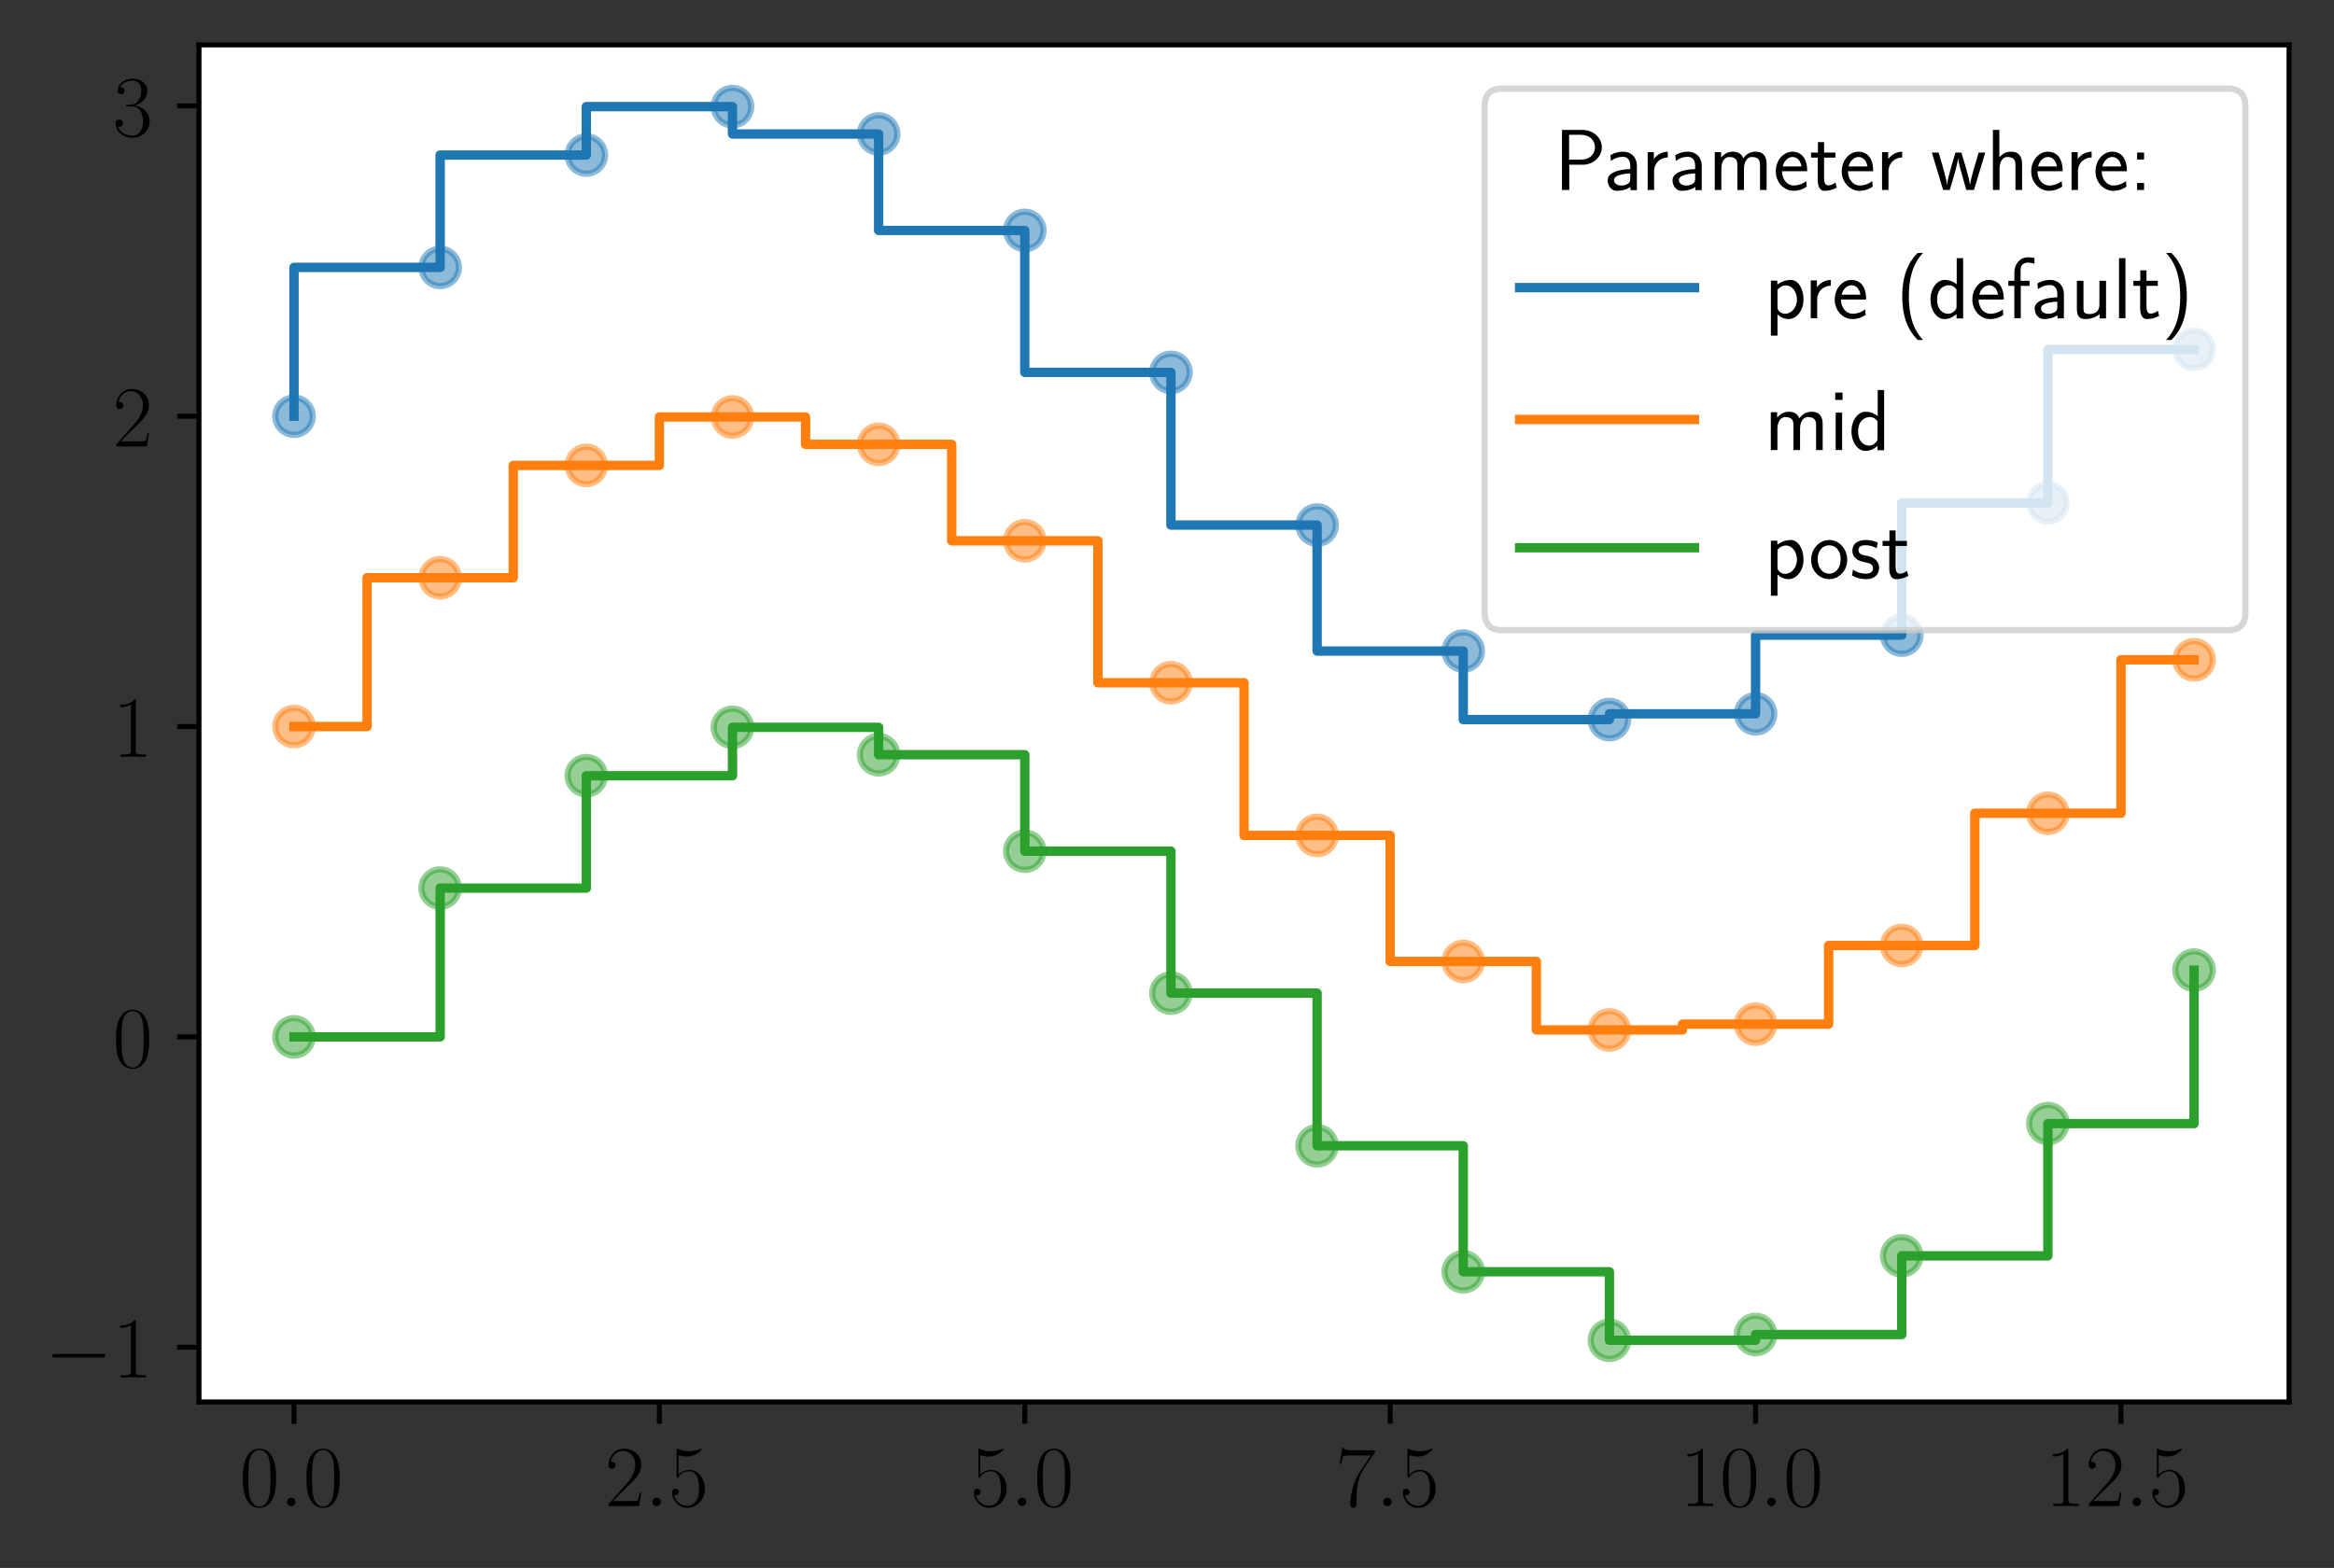 <?xml version="1.0" encoding="utf-8" standalone="no"?>
<!DOCTYPE svg PUBLIC "-//W3C//DTD SVG 1.1//EN"
  "http://www.w3.org/Graphics/SVG/1.1/DTD/svg11.dtd">
<!-- Created with matplotlib (https://matplotlib.org/) -->
<svg height="251.238pt" version="1.1" viewBox="0 0 373.877 251.238" width="373.877pt" xmlns="http://www.w3.org/2000/svg" xmlns:xlink="http://www.w3.org/1999/xlink">
 <rect x="0" y="0" width="373.877" height="251.238" fill="#333333" stroke="none"/>
 <defs>
  <style type="text/css">*{stroke-linecap:butt;stroke-linejoin:round;}</style>
 </defs>
 <g id="figure_1">
  <g id="patch_1">
   <path d="M 0 251.238 
L 373.877 251.238 
L 373.877 0 
L 0 0 
z
" style="fill:none;"/>
  </g>
  <g id="axes_1">
   <g id="patch_2">
    <path d="M 31.877 224.64 
L 366.677 224.64 
L 366.677 7.2 
L 31.877 7.2 
z
" style="fill:#ffffff;"/>
   </g>
   <g id="matplotlib.axis_1">
    <g id="xtick_1">
     <g id="line2d_1">
      <defs>
       <path d="M 0 0 
L 0 3.5 
" id="m8e416f37e9" style="stroke:#000000;stroke-width:0.8;"/>
      </defs>
      <g>
       <use style="stroke:#000000;stroke-width:0.8;" x="47.095" xlink:href="#m8e416f37e9" y="224.64"/>
      </g>
     </g>
     <g id="text_1">
      <!-- $\mathdefault{0.0}$ -->
      <g transform="translate(38.37 241.326)scale(0.14 -0.14)">
       <defs>
        <path d="M 42 31.844 
C 42 37.969 41.906 48.422 37.703 56.453 
C 34 63.484 28.094 66 22.906 66 
C 18.094 66 12 63.781 8.203 56.562 
C 4.203 49.016 3.797 39.672 3.797 31.844 
C 3.797 26.109 3.906 17.375 7 9.734 
C 11.297 -0.609 19 -2 22.906 -2 
C 27.5 -2 34.5 -0.109 38.594 9.438 
C 41.594 16.375 42 24.5 42 31.844 
z
M 22.906 -0.406 
C 16.5 -0.406 12.703 5.125 11.297 12.75 
C 10.203 18.688 10.203 27.328 10.203 32.953 
C 10.203 40.688 10.203 47.109 11.5 53.234 
C 13.406 61.781 19 64.391 22.906 64.391 
C 27 64.391 32.297 61.672 34.203 53.438 
C 35.5 47.719 35.594 40.984 35.594 32.953 
C 35.594 26.422 35.594 18.375 34.406 12.453 
C 32.297 1.5 26.406 -0.406 22.906 -0.406 
z
" id="CMR17-48"/>
        <path d="M 18.406 4.797 
C 18.406 7.688 16 9.688 13.594 9.688 
C 10.703 9.688 8.703 7.297 8.703 4.891 
C 8.703 2 11.094 0 13.5 0 
C 16.406 0 18.406 2.391 18.406 4.797 
z
" id="CMMI12-58"/>
       </defs>
       <use transform="scale(0.996)" xlink:href="#CMR17-48"/>
       <use transform="translate(45.69 0)scale(0.996)" xlink:href="#CMMI12-58"/>
       <use transform="translate(72.788 0)scale(0.996)" xlink:href="#CMR17-48"/>
      </g>
     </g>
    </g>
    <g id="xtick_2">
     <g id="line2d_2">
      <g>
       <use style="stroke:#000000;stroke-width:0.8;" x="105.626" xlink:href="#m8e416f37e9" y="224.64"/>
      </g>
     </g>
     <g id="text_2">
      <!-- $\mathdefault{2.5}$ -->
      <g transform="translate(96.901 241.326)scale(0.14 -0.14)">
       <defs>
        <path d="M 41.703 15.469 
L 39.906 15.469 
C 38.906 8.391 38.094 7.188 37.703 6.594 
C 37.203 5.797 30 5.797 28.594 5.797 
L 9.406 5.797 
C 13 9.688 20 16.766 28.5 24.938 
C 34.594 30.719 41.703 37.5 41.703 47.391 
C 41.703 59.188 32.297 66 21.797 66 
C 10.797 66 4.094 56.297 4.094 47.297 
C 4.094 43.391 7 42.891 8.203 42.891 
C 9.203 42.891 12.203 43.484 12.203 46.984 
C 12.203 50.094 9.594 51 8.203 51 
C 7.594 51 7 50.891 6.594 50.688 
C 8.5 59.188 14.297 63.391 20.406 63.391 
C 29.094 63.391 34.797 56.5 34.797 47.391 
C 34.797 38.703 29.703 31.219 24 24.734 
L 4.094 2.297 
L 4.094 0 
L 39.297 0 
z
" id="CMR17-50"/>
        <path d="M 11.406 58.594 
C 12.406 58.188 16.5 56.891 20.703 56.891 
C 30 56.891 35.094 61.891 38 64.688 
C 38 65.484 38 66 37.406 66 
C 37.297 66 37.094 66 36.297 65.594 
C 32.797 64.094 28.703 63 23.703 63 
C 20.703 63 16.203 63.359 11.297 65.484 
C 10.203 66 10 66 9.906 66 
C 9.406 66 9.297 65.891 9.297 63.906 
L 9.297 34.859 
C 9.297 33.016 9.297 32.5 10.297 32.5 
C 10.797 32.5 11 32.703 11.5 33.422 
C 14.703 38.047 19.094 40 24.094 40 
C 27.594 40 35.094 37.734 35.094 20.203 
C 35.094 16.984 35.094 11.188 32.094 6.594 
C 29.594 2.484 25.703 0.391 21.406 0.391 
C 14.797 0.391 8.094 4.984 6.297 12.688 
C 6.703 12.594 7.5 12.391 7.906 12.391 
C 9.203 12.391 11.703 13.094 11.703 16.188 
C 11.703 18.891 9.797 20 7.906 20 
C 5.594 20 4.094 18.594 4.094 15.797 
C 4.094 7.094 11 -2 21.594 -2 
C 31.906 -2 41.703 6.891 41.703 19.797 
C 41.703 32.094 33.906 41.594 24.203 41.594 
C 19.094 41.594 14.797 39.688 11.406 36 
z
" id="CMR17-53"/>
       </defs>
       <use transform="scale(0.996)" xlink:href="#CMR17-50"/>
       <use transform="translate(45.69 0)scale(0.996)" xlink:href="#CMMI12-58"/>
       <use transform="translate(72.788 0)scale(0.996)" xlink:href="#CMR17-53"/>
      </g>
     </g>
    </g>
    <g id="xtick_3">
     <g id="line2d_3">
      <g>
       <use style="stroke:#000000;stroke-width:0.8;" x="164.158" xlink:href="#m8e416f37e9" y="224.64"/>
      </g>
     </g>
     <g id="text_3">
      <!-- $\mathdefault{5.0}$ -->
      <g transform="translate(155.433 241.326)scale(0.14 -0.14)">
       <use transform="scale(0.996)" xlink:href="#CMR17-53"/>
       <use transform="translate(45.69 0)scale(0.996)" xlink:href="#CMMI12-58"/>
       <use transform="translate(72.788 0)scale(0.996)" xlink:href="#CMR17-48"/>
      </g>
     </g>
    </g>
    <g id="xtick_4">
     <g id="line2d_4">
      <g>
       <use style="stroke:#000000;stroke-width:0.8;" x="222.689" xlink:href="#m8e416f37e9" y="224.64"/>
      </g>
     </g>
     <g id="text_4">
      <!-- $\mathdefault{7.5}$ -->
      <g transform="translate(213.964 241.326)scale(0.14 -0.14)">
       <defs>
        <path d="M 45.094 61.797 
L 45.094 64 
L 21.594 64 
C 9.906 64 9.703 65.094 9.297 67 
L 7.5 67 
L 4.594 48.5 
L 6.406 48.5 
C 6.703 50.406 7.406 55.5 8.594 57.391 
C 9.203 58.188 16.594 58.188 18.297 58.188 
L 40.297 58.188 
L 29.203 41.719 
C 21.797 30.641 16.703 15.672 16.703 2.594 
C 16.703 1.391 16.703 -2 20.297 -2 
C 23.906 -2 23.906 1.391 23.906 2.688 
L 23.906 7.281 
C 23.906 23.656 26.703 34.438 31.297 41.312 
z
" id="CMR17-55"/>
       </defs>
       <use transform="scale(0.996)" xlink:href="#CMR17-55"/>
       <use transform="translate(45.69 0)scale(0.996)" xlink:href="#CMMI12-58"/>
       <use transform="translate(72.788 0)scale(0.996)" xlink:href="#CMR17-53"/>
      </g>
     </g>
    </g>
    <g id="xtick_5">
     <g id="line2d_5">
      <g>
       <use style="stroke:#000000;stroke-width:0.8;" x="281.221" xlink:href="#m8e416f37e9" y="224.64"/>
      </g>
     </g>
     <g id="text_5">
      <!-- $\mathdefault{10.0}$ -->
      <g transform="translate(269.081 241.326)scale(0.14 -0.14)">
       <defs>
        <path d="M 26.594 63.797 
C 26.594 65.891 26.5 66 25.094 66 
C 21.203 61.359 15.297 59.891 9.703 59.688 
C 9.406 59.688 8.906 59.688 8.797 59.5 
C 8.703 59.297 8.703 59.094 8.703 57 
C 11.797 57 17 57.594 21 59.984 
L 21 7.297 
C 21 3.797 20.797 2.594 12.203 2.594 
L 9.203 2.594 
L 9.203 0 
C 14 0.094 19 0.188 23.797 0.188 
C 28.594 0.188 33.594 0.094 38.406 0 
L 38.406 2.594 
L 35.406 2.594 
C 26.797 2.594 26.594 3.688 26.594 7.297 
z
" id="CMR17-49"/>
       </defs>
       <use transform="scale(0.996)" xlink:href="#CMR17-49"/>
       <use transform="translate(45.69 0)scale(0.996)" xlink:href="#CMR17-48"/>
       <use transform="translate(91.381 0)scale(0.996)" xlink:href="#CMMI12-58"/>
       <use transform="translate(118.478 0)scale(0.996)" xlink:href="#CMR17-48"/>
      </g>
     </g>
    </g>
    <g id="xtick_6">
     <g id="line2d_6">
      <g>
       <use style="stroke:#000000;stroke-width:0.8;" x="339.752" xlink:href="#m8e416f37e9" y="224.64"/>
      </g>
     </g>
     <g id="text_6">
      <!-- $\mathdefault{12.5}$ -->
      <g transform="translate(327.613 241.326)scale(0.14 -0.14)">
       <use transform="scale(0.996)" xlink:href="#CMR17-49"/>
       <use transform="translate(45.69 0)scale(0.996)" xlink:href="#CMR17-50"/>
       <use transform="translate(91.381 0)scale(0.996)" xlink:href="#CMMI12-58"/>
       <use transform="translate(118.478 0)scale(0.996)" xlink:href="#CMR17-53"/>
      </g>
     </g>
    </g>
   </g>
   <g id="matplotlib.axis_2">
    <g id="ytick_1">
     <g id="line2d_7">
      <defs>
       <path d="M 0 0 
L -3.5 0 
" id="mc3cec299bf" style="stroke:#000000;stroke-width:0.8;"/>
      </defs>
      <g>
       <use style="stroke:#000000;stroke-width:0.8;" x="31.877" xlink:href="#mc3cec299bf" y="215.874"/>
      </g>
     </g>
     <g id="text_7">
      <!-- $\mathdefault{−1}$ -->
      <g transform="translate(7.2 220.717)scale(0.14 -0.14)">
       <defs>
        <path d="M 65.906 23 
C 67.594 23 69.406 23 69.406 25 
C 69.406 27 67.594 27 65.906 27 
L 11.797 27 
C 10.094 27 8.297 27 8.297 25 
C 8.297 23 10.094 23 11.797 23 
z
" id="CMSY10-0"/>
       </defs>
       <use transform="scale(0.996)" xlink:href="#CMSY10-0"/>
       <use transform="translate(77.487 0)scale(0.996)" xlink:href="#CMR17-49"/>
      </g>
     </g>
    </g>
    <g id="ytick_2">
     <g id="line2d_8">
      <g>
       <use style="stroke:#000000;stroke-width:0.8;" x="31.877" xlink:href="#mc3cec299bf" y="166.145"/>
      </g>
     </g>
     <g id="text_8">
      <!-- $\mathdefault{0}$ -->
      <g transform="translate(18.048 170.988)scale(0.14 -0.14)">
       <use transform="scale(0.996)" xlink:href="#CMR17-48"/>
      </g>
     </g>
    </g>
    <g id="ytick_3">
     <g id="line2d_9">
      <g>
       <use style="stroke:#000000;stroke-width:0.8;" x="31.877" xlink:href="#mc3cec299bf" y="116.416"/>
      </g>
     </g>
     <g id="text_9">
      <!-- $\mathdefault{1}$ -->
      <g transform="translate(18.048 121.259)scale(0.14 -0.14)">
       <use transform="scale(0.996)" xlink:href="#CMR17-49"/>
      </g>
     </g>
    </g>
    <g id="ytick_4">
     <g id="line2d_10">
      <g>
       <use style="stroke:#000000;stroke-width:0.8;" x="31.877" xlink:href="#mc3cec299bf" y="66.688"/>
      </g>
     </g>
     <g id="text_10">
      <!-- $\mathdefault{2}$ -->
      <g transform="translate(18.048 71.531)scale(0.14 -0.14)">
       <use transform="scale(0.996)" xlink:href="#CMR17-50"/>
      </g>
     </g>
    </g>
    <g id="ytick_5">
     <g id="line2d_11">
      <g>
       <use style="stroke:#000000;stroke-width:0.8;" x="31.877" xlink:href="#mc3cec299bf" y="16.959"/>
      </g>
     </g>
     <g id="text_11">
      <!-- $\mathdefault{3}$ -->
      <g transform="translate(18.048 21.802)scale(0.14 -0.14)">
       <defs>
        <path d="M 22.094 34 
C 31 34 34.906 26.141 34.906 17.094 
C 34.906 5.031 28.5 0.391 22.703 0.391 
C 17.406 0.391 8.797 3.016 6.094 10.797 
C 6.594 10.594 7.094 10.594 7.594 10.594 
C 10 10.594 11.797 12.188 11.797 14.797 
C 11.797 17.688 9.594 19 7.594 19 
C 5.906 19 3.297 18.188 3.297 14.484 
C 3.297 5.234 12.297 -2 22.906 -2 
C 34 -2 42.5 6.75 42.5 16.984 
C 42.5 26.844 34.5 34 25 35.094 
C 32.594 36.672 39.906 43.375 39.906 52.391 
C 39.906 60.25 32 66 23 66 
C 13.906 66 5.906 60.344 5.906 52.297 
C 5.906 48.797 8.5 48.188 9.797 48.188 
C 11.906 48.188 13.703 49.484 13.703 52.094 
C 13.703 54.688 11.906 56 9.797 56 
C 9.406 56 8.906 56 8.5 55.797 
C 11.406 62.484 19.297 63.688 22.797 63.688 
C 26.297 63.688 32.906 61.969 32.906 52.297 
C 32.906 49.484 32.5 44.547 29.094 40.219 
C 26.094 36.391 22.703 36.188 19.406 35.891 
C 18.906 35.891 16.594 35.688 16.203 35.688 
C 15.5 35.594 15.094 35.5 15.094 34.797 
C 15.094 34.094 15.203 34 17.203 34 
z
" id="CMR17-51"/>
       </defs>
       <use transform="scale(0.996)" xlink:href="#CMR17-51"/>
      </g>
     </g>
    </g>
   </g>
   <g id="line2d_12">
    <path clip-path="url(#p099a462390)" d="M 47.095 66.688 
L 47.095 42.847 
L 70.507 42.847 
L 70.507 24.843 
L 93.92 24.843 
L 93.92 17.084 
L 117.333 17.084 
L 117.333 21.47 
L 140.745 21.47 
L 140.745 36.927 
L 164.158 36.927 
L 164.158 59.67 
L 187.57 59.67 
L 187.57 84.132 
L 210.983 84.132 
L 210.983 104.323 
L 234.396 104.323 
L 234.396 115.299 
L 257.808 115.299 
L 257.808 114.374 
L 281.221 114.374 
L 281.221 101.773 
L 304.633 101.773 
L 304.633 80.583 
L 328.046 80.583 
L 328.046 55.99 
L 351.459 55.99 
" style="fill:none;stroke:#1f77b4;stroke-linecap:square;stroke-width:1.5;"/>
   </g>
   <g id="line2d_13">
    <defs>
     <path d="M 0 3 
C 0.796 3 1.559 2.684 2.121 2.121 
C 2.684 1.559 3 0.796 3 0 
C 3 -0.796 2.684 -1.559 2.121 -2.121 
C 1.559 -2.684 0.796 -3 0 -3 
C -0.796 -3 -1.559 -2.684 -2.121 -2.121 
C -2.684 -1.559 -3 -0.796 -3 0 
C -3 0.796 -2.684 1.559 -2.121 2.121 
C -1.559 2.684 -0.796 3 0 3 
z
" id="maed5a85493" style="stroke:#1f77b4;stroke-opacity:0.5;"/>
    </defs>
    <g clip-path="url(#p099a462390)">
     <use style="fill:#1f77b4;fill-opacity:0.5;stroke:#1f77b4;stroke-opacity:0.5;" x="47.095" xlink:href="#maed5a85493" y="66.688"/>
     <use style="fill:#1f77b4;fill-opacity:0.5;stroke:#1f77b4;stroke-opacity:0.5;" x="70.507" xlink:href="#maed5a85493" y="42.847"/>
     <use style="fill:#1f77b4;fill-opacity:0.5;stroke:#1f77b4;stroke-opacity:0.5;" x="93.92" xlink:href="#maed5a85493" y="24.843"/>
     <use style="fill:#1f77b4;fill-opacity:0.5;stroke:#1f77b4;stroke-opacity:0.5;" x="117.333" xlink:href="#maed5a85493" y="17.084"/>
     <use style="fill:#1f77b4;fill-opacity:0.5;stroke:#1f77b4;stroke-opacity:0.5;" x="140.745" xlink:href="#maed5a85493" y="21.47"/>
     <use style="fill:#1f77b4;fill-opacity:0.5;stroke:#1f77b4;stroke-opacity:0.5;" x="164.158" xlink:href="#maed5a85493" y="36.927"/>
     <use style="fill:#1f77b4;fill-opacity:0.5;stroke:#1f77b4;stroke-opacity:0.5;" x="187.57" xlink:href="#maed5a85493" y="59.67"/>
     <use style="fill:#1f77b4;fill-opacity:0.5;stroke:#1f77b4;stroke-opacity:0.5;" x="210.983" xlink:href="#maed5a85493" y="84.132"/>
     <use style="fill:#1f77b4;fill-opacity:0.5;stroke:#1f77b4;stroke-opacity:0.5;" x="234.396" xlink:href="#maed5a85493" y="104.323"/>
     <use style="fill:#1f77b4;fill-opacity:0.5;stroke:#1f77b4;stroke-opacity:0.5;" x="257.808" xlink:href="#maed5a85493" y="115.299"/>
     <use style="fill:#1f77b4;fill-opacity:0.5;stroke:#1f77b4;stroke-opacity:0.5;" x="281.221" xlink:href="#maed5a85493" y="114.374"/>
     <use style="fill:#1f77b4;fill-opacity:0.5;stroke:#1f77b4;stroke-opacity:0.5;" x="304.633" xlink:href="#maed5a85493" y="101.773"/>
     <use style="fill:#1f77b4;fill-opacity:0.5;stroke:#1f77b4;stroke-opacity:0.5;" x="328.046" xlink:href="#maed5a85493" y="80.583"/>
     <use style="fill:#1f77b4;fill-opacity:0.5;stroke:#1f77b4;stroke-opacity:0.5;" x="351.459" xlink:href="#maed5a85493" y="55.99"/>
    </g>
   </g>
   <g id="line2d_14">
    <path clip-path="url(#p099a462390)" d="M 47.095 116.416 
L 58.801 116.416 
L 58.801 92.575 
L 82.214 92.575 
L 82.214 74.571 
L 105.626 74.571 
L 105.626 66.812 
L 129.039 66.812 
L 129.039 71.198 
L 152.452 71.198 
L 152.452 86.655 
L 175.864 86.655 
L 175.864 109.399 
L 199.277 109.399 
L 199.277 133.86 
L 222.689 133.86 
L 222.689 154.051 
L 246.102 154.051 
L 246.102 165.028 
L 269.514 165.028 
L 269.514 164.102 
L 292.927 164.102 
L 292.927 151.502 
L 316.34 151.502 
L 316.34 130.311 
L 339.752 130.311 
L 339.752 105.719 
L 351.459 105.719 
" style="fill:none;stroke:#ff7f0e;stroke-linecap:square;stroke-width:1.5;"/>
   </g>
   <g id="line2d_15">
    <defs>
     <path d="M 0 3 
C 0.796 3 1.559 2.684 2.121 2.121 
C 2.684 1.559 3 0.796 3 0 
C 3 -0.796 2.684 -1.559 2.121 -2.121 
C 1.559 -2.684 0.796 -3 0 -3 
C -0.796 -3 -1.559 -2.684 -2.121 -2.121 
C -2.684 -1.559 -3 -0.796 -3 0 
C -3 0.796 -2.684 1.559 -2.121 2.121 
C -1.559 2.684 -0.796 3 0 3 
z
" id="mee1f2ac600" style="stroke:#ff7f0e;stroke-opacity:0.5;"/>
    </defs>
    <g clip-path="url(#p099a462390)">
     <use style="fill:#ff7f0e;fill-opacity:0.5;stroke:#ff7f0e;stroke-opacity:0.5;" x="47.095" xlink:href="#mee1f2ac600" y="116.416"/>
     <use style="fill:#ff7f0e;fill-opacity:0.5;stroke:#ff7f0e;stroke-opacity:0.5;" x="70.507" xlink:href="#mee1f2ac600" y="92.575"/>
     <use style="fill:#ff7f0e;fill-opacity:0.5;stroke:#ff7f0e;stroke-opacity:0.5;" x="93.92" xlink:href="#mee1f2ac600" y="74.571"/>
     <use style="fill:#ff7f0e;fill-opacity:0.5;stroke:#ff7f0e;stroke-opacity:0.5;" x="117.333" xlink:href="#mee1f2ac600" y="66.812"/>
     <use style="fill:#ff7f0e;fill-opacity:0.5;stroke:#ff7f0e;stroke-opacity:0.5;" x="140.745" xlink:href="#mee1f2ac600" y="71.198"/>
     <use style="fill:#ff7f0e;fill-opacity:0.5;stroke:#ff7f0e;stroke-opacity:0.5;" x="164.158" xlink:href="#mee1f2ac600" y="86.655"/>
     <use style="fill:#ff7f0e;fill-opacity:0.5;stroke:#ff7f0e;stroke-opacity:0.5;" x="187.57" xlink:href="#mee1f2ac600" y="109.399"/>
     <use style="fill:#ff7f0e;fill-opacity:0.5;stroke:#ff7f0e;stroke-opacity:0.5;" x="210.983" xlink:href="#mee1f2ac600" y="133.86"/>
     <use style="fill:#ff7f0e;fill-opacity:0.5;stroke:#ff7f0e;stroke-opacity:0.5;" x="234.396" xlink:href="#mee1f2ac600" y="154.051"/>
     <use style="fill:#ff7f0e;fill-opacity:0.5;stroke:#ff7f0e;stroke-opacity:0.5;" x="257.808" xlink:href="#mee1f2ac600" y="165.028"/>
     <use style="fill:#ff7f0e;fill-opacity:0.5;stroke:#ff7f0e;stroke-opacity:0.5;" x="281.221" xlink:href="#mee1f2ac600" y="164.102"/>
     <use style="fill:#ff7f0e;fill-opacity:0.5;stroke:#ff7f0e;stroke-opacity:0.5;" x="304.633" xlink:href="#mee1f2ac600" y="151.502"/>
     <use style="fill:#ff7f0e;fill-opacity:0.5;stroke:#ff7f0e;stroke-opacity:0.5;" x="328.046" xlink:href="#mee1f2ac600" y="130.311"/>
     <use style="fill:#ff7f0e;fill-opacity:0.5;stroke:#ff7f0e;stroke-opacity:0.5;" x="351.459" xlink:href="#mee1f2ac600" y="105.719"/>
    </g>
   </g>
   <g id="line2d_16">
    <path clip-path="url(#p099a462390)" d="M 47.095 166.145 
L 70.507 166.145 
L 70.507 142.304 
L 93.92 142.304 
L 93.92 124.3 
L 117.333 124.3 
L 117.333 116.541 
L 140.745 116.541 
L 140.745 120.927 
L 164.158 120.927 
L 164.158 136.384 
L 187.57 136.384 
L 187.57 159.127 
L 210.983 159.127 
L 210.983 183.589 
L 234.396 183.589 
L 234.396 203.78 
L 257.808 203.78 
L 257.808 214.756 
L 281.221 214.756 
L 281.221 213.831 
L 304.633 213.831 
L 304.633 201.231 
L 328.046 201.231 
L 328.046 180.04 
L 351.459 180.04 
L 351.459 155.447 
" style="fill:none;stroke:#2ca02c;stroke-linecap:square;stroke-width:1.5;"/>
   </g>
   <g id="line2d_17">
    <defs>
     <path d="M 0 3 
C 0.796 3 1.559 2.684 2.121 2.121 
C 2.684 1.559 3 0.796 3 0 
C 3 -0.796 2.684 -1.559 2.121 -2.121 
C 1.559 -2.684 0.796 -3 0 -3 
C -0.796 -3 -1.559 -2.684 -2.121 -2.121 
C -2.684 -1.559 -3 -0.796 -3 0 
C -3 0.796 -2.684 1.559 -2.121 2.121 
C -1.559 2.684 -0.796 3 0 3 
z
" id="m3968b63d95" style="stroke:#2ca02c;stroke-opacity:0.5;"/>
    </defs>
    <g clip-path="url(#p099a462390)">
     <use style="fill:#2ca02c;fill-opacity:0.5;stroke:#2ca02c;stroke-opacity:0.5;" x="47.095" xlink:href="#m3968b63d95" y="166.145"/>
     <use style="fill:#2ca02c;fill-opacity:0.5;stroke:#2ca02c;stroke-opacity:0.5;" x="70.507" xlink:href="#m3968b63d95" y="142.304"/>
     <use style="fill:#2ca02c;fill-opacity:0.5;stroke:#2ca02c;stroke-opacity:0.5;" x="93.92" xlink:href="#m3968b63d95" y="124.3"/>
     <use style="fill:#2ca02c;fill-opacity:0.5;stroke:#2ca02c;stroke-opacity:0.5;" x="117.333" xlink:href="#m3968b63d95" y="116.541"/>
     <use style="fill:#2ca02c;fill-opacity:0.5;stroke:#2ca02c;stroke-opacity:0.5;" x="140.745" xlink:href="#m3968b63d95" y="120.927"/>
     <use style="fill:#2ca02c;fill-opacity:0.5;stroke:#2ca02c;stroke-opacity:0.5;" x="164.158" xlink:href="#m3968b63d95" y="136.384"/>
     <use style="fill:#2ca02c;fill-opacity:0.5;stroke:#2ca02c;stroke-opacity:0.5;" x="187.57" xlink:href="#m3968b63d95" y="159.127"/>
     <use style="fill:#2ca02c;fill-opacity:0.5;stroke:#2ca02c;stroke-opacity:0.5;" x="210.983" xlink:href="#m3968b63d95" y="183.589"/>
     <use style="fill:#2ca02c;fill-opacity:0.5;stroke:#2ca02c;stroke-opacity:0.5;" x="234.396" xlink:href="#m3968b63d95" y="203.78"/>
     <use style="fill:#2ca02c;fill-opacity:0.5;stroke:#2ca02c;stroke-opacity:0.5;" x="257.808" xlink:href="#m3968b63d95" y="214.756"/>
     <use style="fill:#2ca02c;fill-opacity:0.5;stroke:#2ca02c;stroke-opacity:0.5;" x="281.221" xlink:href="#m3968b63d95" y="213.831"/>
     <use style="fill:#2ca02c;fill-opacity:0.5;stroke:#2ca02c;stroke-opacity:0.5;" x="304.633" xlink:href="#m3968b63d95" y="201.231"/>
     <use style="fill:#2ca02c;fill-opacity:0.5;stroke:#2ca02c;stroke-opacity:0.5;" x="328.046" xlink:href="#m3968b63d95" y="180.04"/>
     <use style="fill:#2ca02c;fill-opacity:0.5;stroke:#2ca02c;stroke-opacity:0.5;" x="351.459" xlink:href="#m3968b63d95" y="155.447"/>
    </g>
   </g>
   <g id="patch_3">
    <path d="M 31.877 224.64 
L 31.877 7.2 
" style="fill:none;stroke:#000000;stroke-linecap:square;stroke-linejoin:miter;stroke-width:0.8;"/>
   </g>
   <g id="patch_4">
    <path d="M 366.677 224.64 
L 366.677 7.2 
" style="fill:none;stroke:#000000;stroke-linecap:square;stroke-linejoin:miter;stroke-width:0.8;"/>
   </g>
   <g id="patch_5">
    <path d="M 31.877 224.64 
L 366.677 224.64 
" style="fill:none;stroke:#000000;stroke-linecap:square;stroke-linejoin:miter;stroke-width:0.8;"/>
   </g>
   <g id="patch_6">
    <path d="M 31.877 7.2 
L 366.677 7.2 
" style="fill:none;stroke:#000000;stroke-linecap:square;stroke-linejoin:miter;stroke-width:0.8;"/>
   </g>
   <g id="legend_1">
    <g id="patch_7">
     <path d="M 240.628 100.973 
L 356.877 100.973 
Q 359.677 100.973 359.677 98.173 
L 359.677 17 
Q 359.677 14.2 356.877 14.2 
L 240.628 14.2 
Q 237.828 14.2 237.828 17 
L 237.828 98.173 
Q 237.828 100.973 240.628 100.973 
z
" style="fill:#ffffff;opacity:0.8;stroke:#cccccc;stroke-linejoin:miter;"/>
    </g>
    <g id="text_12">
     <!-- Parameter where: -->
     <g transform="translate(248.967 30.438)scale(0.14 -0.14)">
      <defs>
       <path d="M 32.906 29 
C 44.906 29 54.703 38.234 54.703 49.047 
C 54.703 59.656 45.297 69 32.297 69 
L 8.906 69 
L 8.906 0 
L 17.297 0 
L 17.297 29 
z
M 30.094 63.391 
C 41.703 63.391 46.797 56.219 46.797 49.047 
C 46.797 42.359 42.094 34.797 30.094 34.797 
L 17.094 34.797 
L 17.094 63.391 
z
" id="CMSS17-80"/>
       <path d="M 37.594 27.953 
C 37.594 37.484 30.906 44 21.906 44 
C 17.5 44 12.703 43.188 7.203 39.984 
L 7.797 33.328 
C 10.297 35.156 14.594 38.094 21.797 38.094 
C 26.906 38.094 30 34.141 30 27.844 
L 30 24 
C 14 23.5 4 18.891 4 11.109 
C 4 7.062 6.5 -1 14.797 -1 
C 16.297 -1 24.406 -0.812 30.203 3.5 
L 30.203 -0.203 
L 37.594 -0.203 
z
M 30 12.875 
C 30 11.109 30 8.734 27 6.969 
C 24.406 5.297 21.094 5.094 19.703 5.094 
C 14.703 5.094 11.297 7.859 11.297 11.297 
C 11.297 18.203 26.906 18.891 30 19 
z
" id="CMSS17-97"/>
       <path d="M 14.906 21.391 
C 14.906 30.844 21.797 37.172 30.594 37.375 
L 30.594 44 
C 24.203 43.891 18.203 40.688 14.594 35.469 
L 14.594 43.484 
L 7.5 43.484 
L 7.5 0 
L 14.906 0 
z
" id="CMSS17-114"/>
       <path d="M 67 29.344 
C 67 36.078 65.297 44 54.094 44 
C 46.594 44 42.094 39.297 40.094 36.375 
C 38.297 41.688 34.094 44 28.094 44 
C 21.297 44 17 40.094 14.703 37.281 
L 14.703 43.484 
L 7.406 43.484 
L 7.406 0 
L 15 0 
L 15 24.312 
C 15 30.25 17.203 37.891 24.297 37.891 
C 33.406 37.891 33.406 31.453 33.406 28.531 
L 33.406 0 
L 41 0 
L 41 24.312 
C 41 30.25 43.203 37.891 50.297 37.891 
C 59.406 37.891 59.406 31.453 59.406 28.531 
L 59.406 0 
L 67 0 
z
" id="CMSS17-109"/>
       <path d="M 39.094 21.484 
C 39.094 24.797 38.906 31.266 35.703 36.672 
C 32.203 42.391 26.5 44 22.203 44 
C 11.797 44 3 34.125 3 21.297 
C 3 9.047 12.094 -1 23.594 -1 
C 28.094 -1 33.594 0.297 38.594 3.891 
C 38.594 4.297 38.406 6.469 38.297 6.578 
C 38.297 6.766 38 9.828 38 10.234 
C 33.203 6.375 27.703 5.094 23.703 5.094 
C 17.297 5.094 10.406 10.422 10.094 21.484 
z
M 10.906 27 
C 12.203 32.594 16.594 37.891 22.203 37.891 
C 23.703 37.891 30.703 37.688 32.5 27 
z
" id="CMSS17-101"/>
       <path d="M 16.703 37.188 
L 29.703 37.188 
L 29.703 43 
L 16.703 43 
L 16.703 55 
L 9.594 55 
L 9.594 43 
L 1.703 43 
L 1.703 37.188 
L 9.406 37.188 
L 9.406 11.734 
C 9.406 6 10.703 -1 17.297 -1 
C 22.297 -1 26.906 0.391 31.297 2.688 
L 29.703 8.609 
C 27.297 6.5 24.406 5.297 21.297 5.297 
C 16.906 5.297 16.703 10.922 16.703 13.438 
z
" id="CMSS17-116"/>
       <path d="M 62.703 43 
L 55.094 43 
L 49.797 25 
C 48.703 21.188 45.594 10.688 45.203 5.797 
L 45.094 5.797 
C 44.906 8.797 43.203 16 40.406 25.5 
L 35.297 43 
L 28.406 43 
L 23.406 25.891 
C 20.906 17.188 19 9.797 18.797 5.797 
L 18.703 5.797 
C 18.297 11.688 14.203 25.5 13.594 27.688 
L 9.094 43 
L 1.297 43 
L 14.297 0 
L 21.906 0 
C 27.094 17.188 31.094 30.5 31.406 37.188 
C 31.594 33.891 33.297 26.797 34.297 23.297 
L 40.906 0 
L 49.703 0 
z
" id="CMSS17-119"/>
       <path d="M 40.906 29.344 
C 40.906 35.672 39.406 44 28.094 44 
C 21.797 44 17.703 40.891 14.797 37.484 
L 14.797 69 
L 7.406 69 
L 7.406 0 
L 15 0 
L 15 24.312 
C 15 30.656 17.406 37.891 24.203 37.891 
C 33 37.891 33.297 31.953 33.297 28.531 
L 33.297 0 
L 40.906 0 
z
" id="CMSS17-104"/>
       <path d="M 17 43 
L 9 43 
L 9 34.984 
L 17 34.984 
z
M 9 8 
L 9 0 
L 17 0 
L 17 8 
z
" id="CMSS17-58"/>
      </defs>
      <use transform="scale(0.996)" xlink:href="#CMSS17-80"/>
      <use transform="translate(57.133 0)scale(0.996)" xlink:href="#CMSS17-97"/>
      <use transform="translate(99.453 0)scale(0.996)" xlink:href="#CMSS17-114"/>
      <use transform="translate(131.362 0)scale(0.996)" xlink:href="#CMSS17-97"/>
      <use transform="translate(176.284 0)scale(0.996)" xlink:href="#CMSS17-109"/>
      <use transform="translate(250.514 0)scale(0.996)" xlink:href="#CMSS17-101"/>
      <use transform="translate(292.152 0)scale(0.996)" xlink:href="#CMSS17-116"/>
      <use transform="translate(325.984 0)scale(0.996)" xlink:href="#CMSS17-101"/>
      <use transform="translate(367.623 0)scale(0.996)" xlink:href="#CMSS17-114"/>
      <use transform="translate(430.762 0)scale(0.996)" xlink:href="#CMSS17-119"/>
      <use transform="translate(494.581 0)scale(0.996)" xlink:href="#CMSS17-104"/>
      <use transform="translate(542.786 0)scale(0.996)" xlink:href="#CMSS17-101"/>
      <use transform="translate(584.425 0)scale(0.996)" xlink:href="#CMSS17-114"/>
      <use transform="translate(616.335 0)scale(0.996)" xlink:href="#CMSS17-101"/>
      <use transform="translate(657.974 0)scale(0.996)" xlink:href="#CMSS17-58"/>
     </g>
    </g>
    <g id="line2d_18">
     <path d="M 243.428 46.087 
L 271.428 46.087 
" style="fill:none;stroke:#1f77b4;stroke-linecap:square;stroke-width:1.5;"/>
    </g>
    <g id="line2d_19"/>
    <g id="text_13">
     <!-- pre (default) -->
     <g transform="translate(282.628 50.987)scale(0.14 -0.14)">
      <defs>
       <path d="M 15.094 4.297 
C 18.406 1.094 22.906 -1 27.703 -1 
C 37 -1 45 8.641 45 21.594 
C 45 33.547 39 44 30.406 44 
C 25.406 44 19.406 42.188 14.906 38.594 
L 14.906 43.188 
L 7.5 43.188 
L 7.5 -20 
L 15.094 -20 
z
M 15.094 32.625 
C 15.906 33.844 19.297 37.688 24.797 37.688 
C 31.797 37.688 37.406 30.406 37.406 21.594 
C 37.406 11.578 30.594 5.094 23.906 5.094 
C 21.906 5.094 19.797 5.594 17.797 7.312 
C 15.094 9.75 15.094 11.266 15.094 12.688 
z
" id="CMSS17-112"/>
       <path d="M 25.203 75 
C 19.797 69.484 7.406 56.672 7.406 25.047 
C 7.406 -6.688 19.797 -19.406 25.203 -25 
L 31.297 -25 
C 19 -12.203 15 5.719 15 24.938 
C 15 44.062 18.797 62.078 31.297 75 
z
" id="CMSS17-40"/>
       <path d="M 40.797 69 
L 33.406 69 
L 33.406 38.984 
C 30.297 41.594 25.203 44 19.594 44 
C 10.5 44 3.297 34.047 3.297 21.484 
C 3.297 8.938 10.406 -1 19.297 -1 
C 26.203 -1 30.797 2.688 33.203 4.797 
L 33.203 -0.203 
L 40.797 -0.203 
z
M 33.203 13.297 
C 33.203 11.875 33.203 10.359 30.094 7.625 
C 28.094 5.906 25.703 5.094 23.406 5.094 
C 18 5.094 10.906 9.141 10.906 21.391 
C 10.906 34.141 18.906 37.891 24.406 37.891 
C 28.094 37.891 31.094 36.062 33.203 33.031 
z
" id="CMSS17-100"/>
       <path d="M 16.797 37.188 
L 26.906 37.188 
L 26.906 43 
L 16.594 43 
L 16.594 55.672 
C 16.594 62.703 22 63.891 25.094 63.891 
C 26.094 63.891 28.906 63.891 32.5 62.609 
L 32.5 69.188 
C 30.203 69.688 27.406 70 25.203 70 
C 15.906 70 9.406 62.406 9.406 52.594 
L 9.406 43 
L 2.5 43 
L 2.5 37.188 
L 9.406 37.188 
L 9.406 0 
L 16.797 0 
z
" id="CMSS17-102"/>
       <path d="M 40.906 43 
L 33.297 43 
L 33.297 15.25 
C 33.297 7.812 27.906 4.797 22.203 4.797 
C 15.594 4.797 15 7 15 11.125 
L 15 43 
L 7.406 43 
L 7.406 10.625 
C 7.406 2.797 10.094 -1 17 -1 
C 20.406 -1 28.094 -0.203 33.5 4.797 
L 33.5 -0.203 
L 40.906 -0.203 
z
" id="CMSS17-117"/>
       <path d="M 14.797 69 
L 7.406 69 
L 7.406 0 
L 14.797 0 
z
" id="CMSS17-108"/>
       <path d="M 11.297 -25 
C 16.703 -19.5 29.094 -6.688 29.094 24.938 
C 29.094 56.672 16.703 69.375 11.297 75 
L 5.203 75 
C 17.5 62.172 21.5 44.266 21.5 25.047 
C 21.5 5.922 17.703 -12.094 5.203 -25 
z
" id="CMSS17-41"/>
      </defs>
      <use transform="scale(0.996)" xlink:href="#CMSS17-112"/>
      <use transform="translate(45.602 0)scale(0.996)" xlink:href="#CMSS17-114"/>
      <use transform="translate(77.512 0)scale(0.996)" xlink:href="#CMSS17-101"/>
      <use transform="translate(150.38 0)scale(0.996)" xlink:href="#CMSS17-40"/>
      <use transform="translate(186.814 0)scale(0.996)" xlink:href="#CMSS17-100"/>
      <use transform="translate(235.019 0)scale(0.996)" xlink:href="#CMSS17-101"/>
      <use transform="translate(276.658 0)scale(0.996)" xlink:href="#CMSS17-102"/>
      <use transform="translate(305.285 0)scale(0.996)" xlink:href="#CMSS17-97"/>
      <use transform="translate(350.206 0)scale(0.996)" xlink:href="#CMSS17-117"/>
      <use transform="translate(398.411 0)scale(0.996)" xlink:href="#CMSS17-108"/>
      <use transform="translate(420.592 0)scale(0.996)" xlink:href="#CMSS17-116"/>
      <use transform="translate(454.424 0)scale(0.996)" xlink:href="#CMSS17-41"/>
     </g>
    </g>
    <g id="line2d_20">
     <path d="M 243.428 67.212 
L 271.428 67.212 
" style="fill:none;stroke:#ff7f0e;stroke-linecap:square;stroke-width:1.5;"/>
    </g>
    <g id="line2d_21"/>
    <g id="text_14">
     <!-- mid -->
     <g transform="translate(282.628 72.112)scale(0.14 -0.14)">
      <defs>
       <path d="M 15.297 66 
L 6.906 66 
L 6.906 57.594 
L 15.297 57.594 
z
M 14.797 43 
L 7.406 43 
L 7.406 0 
L 14.797 0 
z
" id="CMSS17-105"/>
      </defs>
      <use transform="scale(0.996)" xlink:href="#CMSS17-109"/>
      <use transform="translate(74.229 0)scale(0.996)" xlink:href="#CMSS17-105"/>
      <use transform="translate(96.41 0)scale(0.996)" xlink:href="#CMSS17-100"/>
     </g>
    </g>
    <g id="line2d_22">
     <path d="M 243.428 87.761 
L 271.428 87.761 
" style="fill:none;stroke:#2ca02c;stroke-linecap:square;stroke-width:1.5;"/>
    </g>
    <g id="line2d_23"/>
    <g id="text_15">
     <!-- post -->
     <g transform="translate(282.628 92.661)scale(0.14 -0.14)">
      <defs>
       <path d="M 44.203 21.188 
C 44.203 33.984 34.703 44 23.5 44 
C 12 44 2.703 33.688 2.703 21.188 
C 2.703 8.5 12.297 -1 23.406 -1 
C 34.797 -1 44.203 8.797 44.203 21.188 
z
M 23.5 5.297 
C 16.406 5.297 10.297 11.094 10.297 21.984 
C 10.297 33.594 17.406 37.891 23.406 37.891 
C 29.906 37.891 36.594 33.188 36.594 21.984 
C 36.594 10.688 30.094 5.297 23.5 5.297 
z
" id="CMSS17-111"/>
       <path d="M 32.203 40.984 
C 26.297 43.797 21.703 44 18.703 44 
C 11.594 44 3.094 41.484 3.094 31.391 
C 3.094 21.297 14.094 19.094 17.094 18.484 
C 21.703 17.594 26.797 16.594 26.797 11.594 
C 26.797 5.297 19.594 5.297 18.297 5.297 
C 14.297 5.297 8.797 6.391 3.797 9.984 
L 2.594 3.297 
C 8.297 0 13.797 -1 18.406 -1 
C 30.703 -1 33.797 6.5 33.797 12.188 
C 33.797 17.094 31 20.391 29.094 21.891 
C 25.797 24.484 24.594 24.797 16.406 26.484 
C 15 26.688 10.094 27.797 10.094 32.297 
C 10.094 37.984 16.406 37.984 17.797 37.984 
C 24.297 37.984 28.297 35.984 31 34.484 
z
" id="CMSS17-115"/>
      </defs>
      <use transform="scale(0.996)" xlink:href="#CMSS17-112"/>
      <use transform="translate(50.807 0)scale(0.996)" xlink:href="#CMSS17-111"/>
      <use transform="translate(97.651 0)scale(0.996)" xlink:href="#CMSS17-115"/>
      <use transform="translate(133.565 0)scale(0.996)" xlink:href="#CMSS17-116"/>
     </g>
    </g>
   </g>
  </g>
 </g>
 <defs>
  <clipPath id="p099a462390">
   <rect height="217.44" width="334.8" x="31.877" y="7.2"/>
  </clipPath>
 </defs>
</svg>
